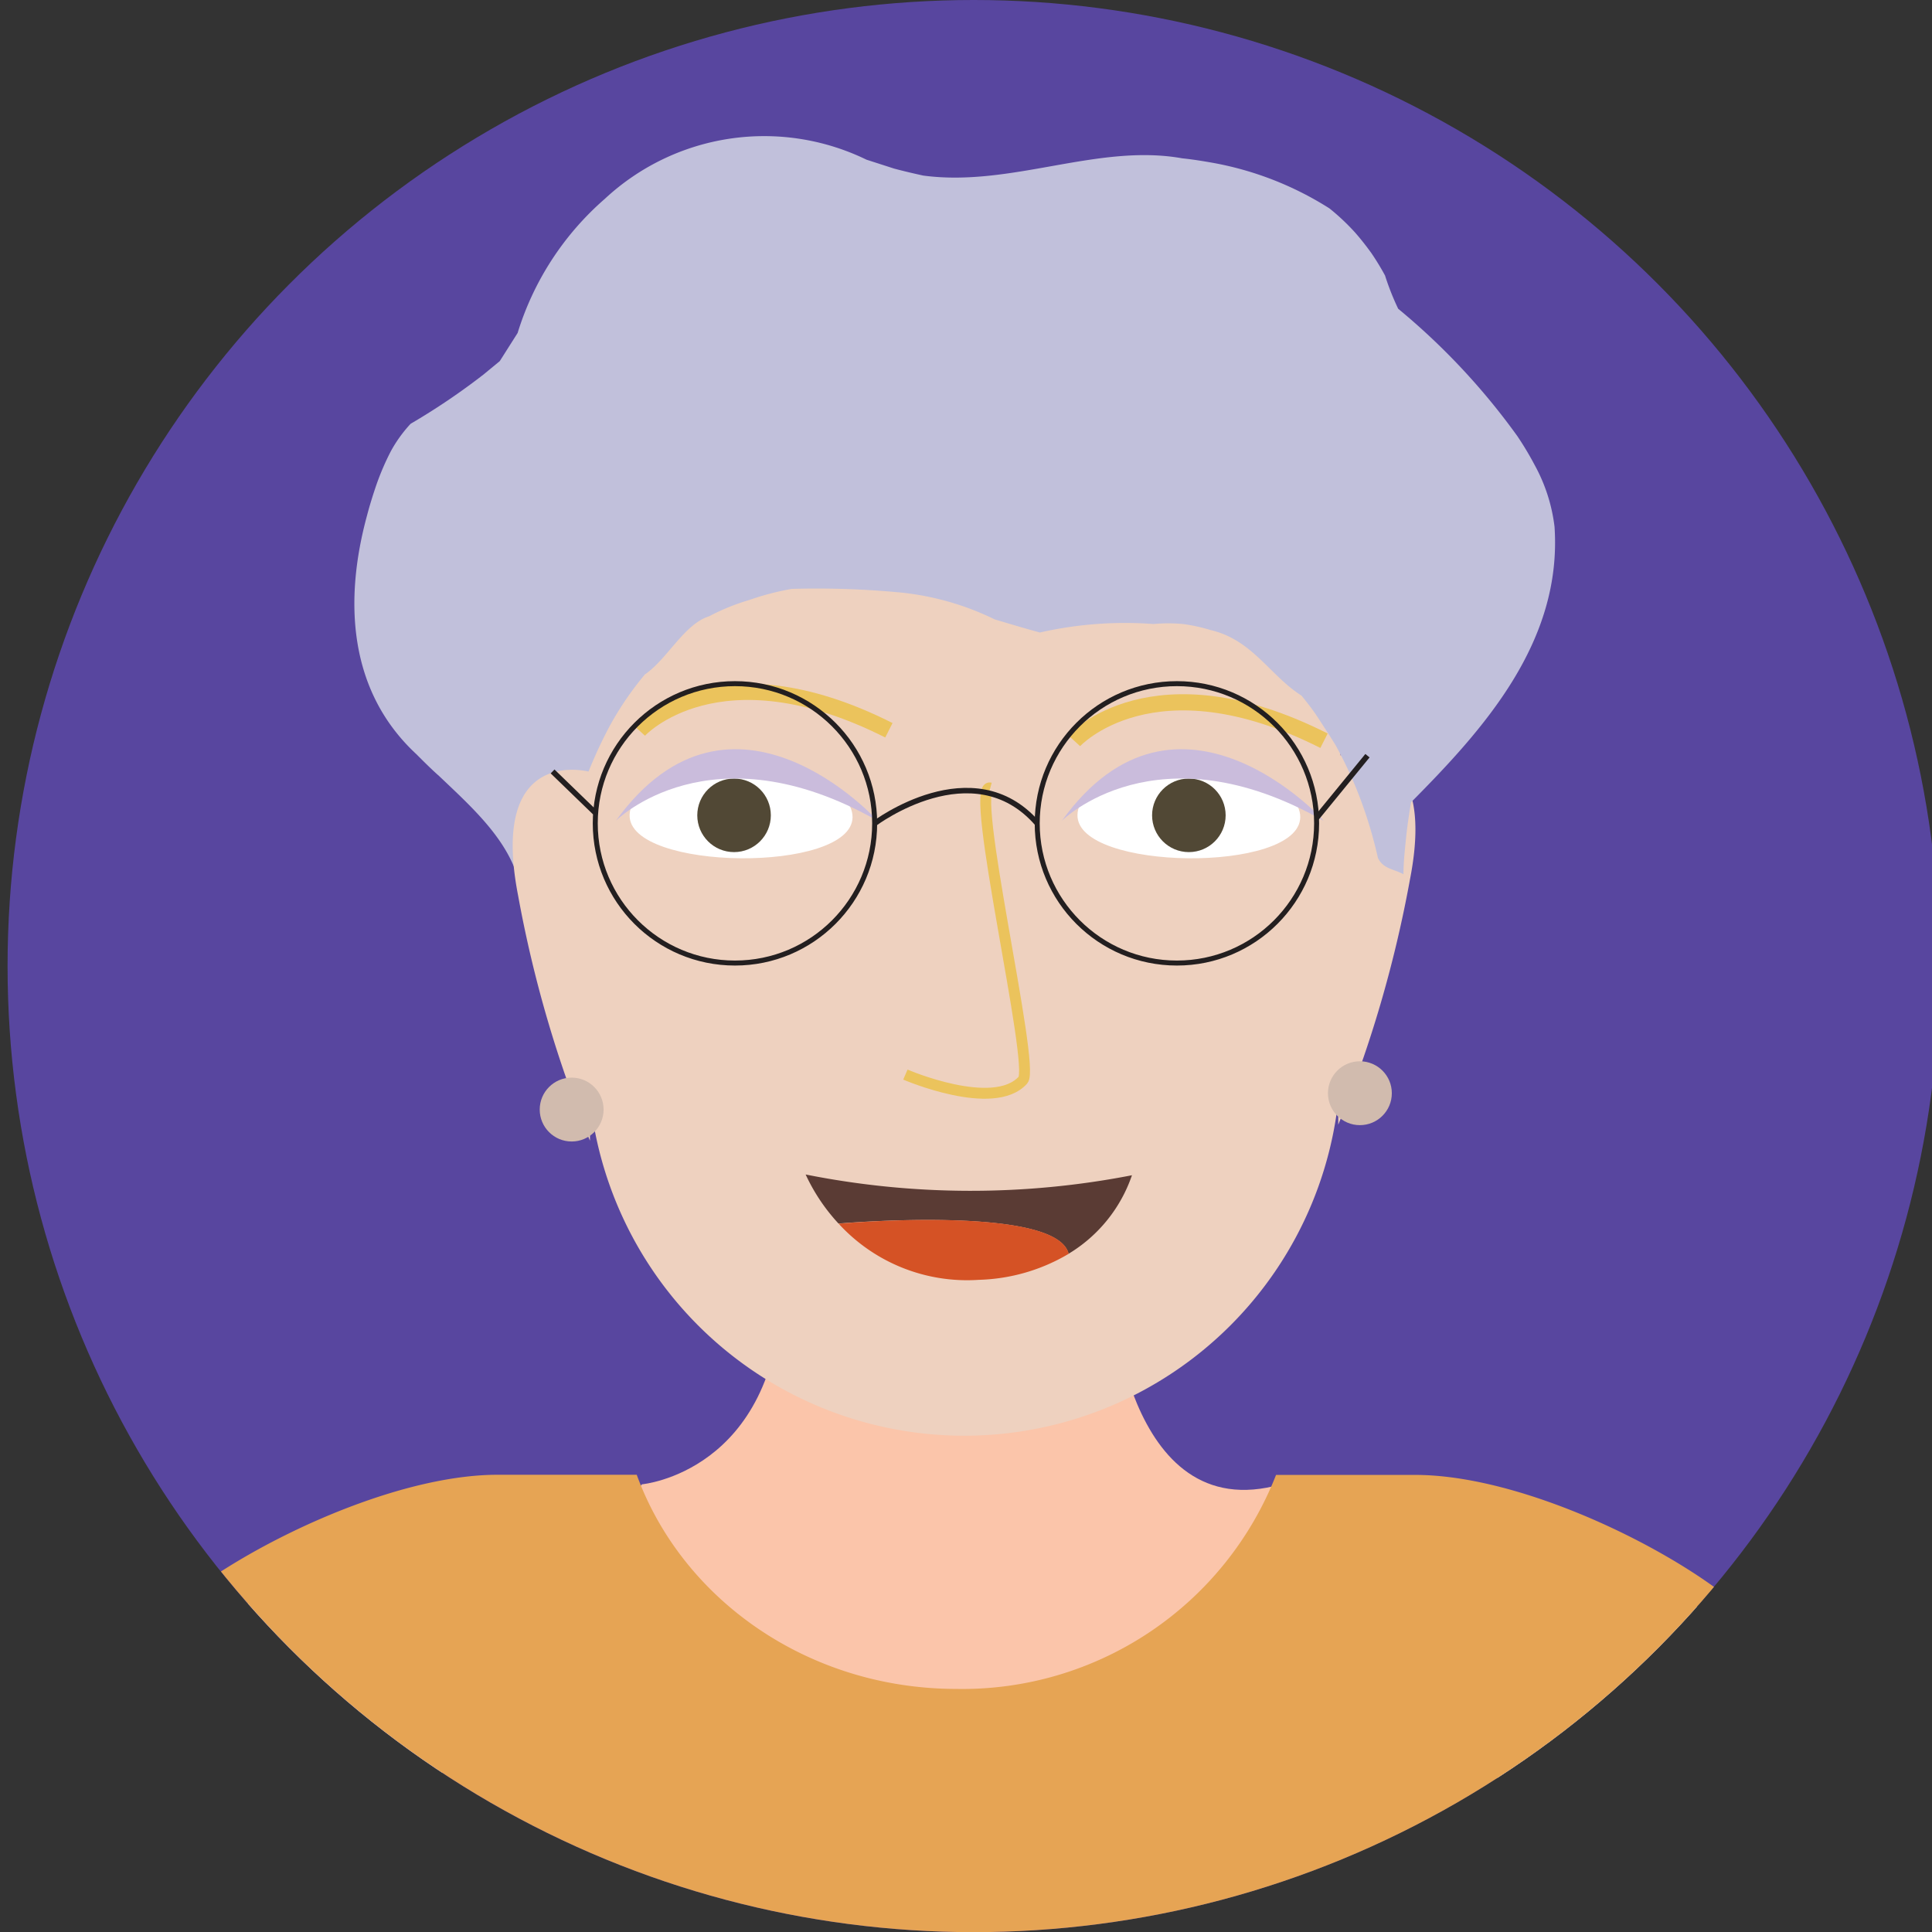 <svg id="Layer_1" data-name="Layer 1" xmlns="http://www.w3.org/2000/svg" xmlns:xlink="http://www.w3.org/1999/xlink" viewBox="0 0 127.65 127.65"><rect x="0" y="0" width="127.65" height="127.65" fill="#333333" stroke="none"/><defs><style>.cls-1,.cls-15,.cls-16{fill:none;}.cls-2{fill:#58469f;}.cls-3{clip-path:url(#clip-path);}.cls-10,.cls-11,.cls-4{fill:#eed1bf;}.cls-5{fill:#fbc5aa;}.cls-6{fill:#d8dcec;}.cls-7{fill:#fff;}.cls-8{fill:#514835;}.cls-9{fill:#cabcdc;}.cls-10,.cls-11{stroke:#ebc35c;}.cls-10,.cls-11,.cls-15,.cls-16{stroke-miterlimit:10;}.cls-10{stroke-width:0.72px;}.cls-11{stroke-width:1.07px;}.cls-12{fill:#5a3b34;}.cls-13{fill:#d55225;}.cls-14{fill:#c1c0db;}.cls-15,.cls-16{stroke:#231f20;}.cls-15{stroke-width:0.36px;}.cls-16{stroke-width:0.33px;}.cls-17{fill:#d1bbae;}.cls-18{fill:#e6a454;}.cls-19{fill:#0068ac;}</style><clipPath id="clip-path" transform="translate(0.51)"><circle class="cls-1" cx="63.83" cy="63.83" r="63.83"/></clipPath></defs><title>jenny</title><g id="Glavno_Besedilo" data-name="Glavno Besedilo"><circle class="cls-2" cx="64.33" cy="63.83" r="63.83"/><g class="cls-3"><path class="cls-4" d="M9,208.17S5.35,236.71,24.9,239.58V207.53Z" transform="translate(0.51)"/><path class="cls-4" d="M116.23,211.36s3.66,28.59-15.89,31.4v-32.1Z" transform="translate(0.51)"/><path class="cls-5" d="M41.91,98.07s8.85-.79,9.25-12.84H72.88s.89,15.8,11.25,12.84l-.94,9.08L62,116.73l-18.37-5.61L39.17,101Z" transform="translate(0.51)"/><path class="cls-6" d="M-.51,219.18l32-1.23V127.41s-7.38-37.5-18.73-17.16Q3.27,167.21-.51,219.18Z" transform="translate(0.51)"/><path class="cls-6" d="M127.71,219.18,95.76,218V127.41s7.39-37.5,18.75-17.15Q123.93,167.2,127.71,219.18Z" transform="translate(0.51)"/><path class="cls-4" d="M60.76,18.6h4.87A22.43,22.43,0,0,1,88.06,41V70A24.86,24.86,0,0,1,63.2,94.86h0A24.86,24.86,0,0,1,38.34,70V41.07A22.43,22.43,0,0,1,60.72,18.6Z" transform="translate(0.51)"/><path class="cls-7" d="M55.82,54c0-4-14.66-4.16-14.73-.15C41,57.56,55.76,57.71,55.82,54Z" transform="translate(0.51)"/><path class="cls-7" d="M85.4,54c0-4-14.66-4.16-14.72-.15C70.62,57.56,85.34,57.71,85.4,54Z" transform="translate(0.51)"/><circle class="cls-8" cx="48.5" cy="53.87" r="2.43"/><circle class="cls-8" cx="78.55" cy="53.87" r="2.43"/><path class="cls-9" d="M40.18,54.23s6.25-6.28,17.29,0C57.49,54.23,47.87,43.59,40.18,54.23Z" transform="translate(0.51)"/><path class="cls-9" d="M69.65,54.23s6.26-6.28,17.29,0C87,54.23,77.31,43.59,69.65,54.23Z" transform="translate(0.51)"/><path class="cls-10" d="M59.31,71s5.84,2.52,7.77.36c.83-.94-3.64-19.7-2.16-19.3" transform="translate(0.51)"/><path class="cls-11" d="M41.71,48.25s5.2-5.71,16.51,0" transform="translate(0.51)"/><path class="cls-11" d="M70.46,48.94s5.2-5.71,16.51,0" transform="translate(0.51)"/><path class="cls-12" d="M74.28,77.65a9.73,9.73,0,0,1-4.19,5.19c-.79-3.25-15.13-2-15.2-2a12.43,12.43,0,0,1-2.17-3.24A55.67,55.67,0,0,0,74.28,77.65Z" transform="translate(0.51)"/><path class="cls-13" d="M70.1,82.84h0a12.26,12.26,0,0,1-5.93,1.72,11.51,11.51,0,0,1-9.27-3.71S69.32,79.57,70.1,82.84Z" transform="translate(0.51)"/><polygon class="cls-12" points="55.41 80.85 55.41 80.85 55.41 80.85 55.41 80.85"/><path class="cls-4" d="M87.91,49.94s6.7-1.88,4.74,8.16a81,81,0,0,1-4.74,16.21Z" transform="translate(0.51)"/><path class="cls-14" d="M35.72,64.16c.16-1.5.37-3,.64-4.58a29.8,29.8,0,0,1,3.5-11.77,21.32,21.32,0,0,1,2.24-3.25c1.47-1,2.6-3.33,4.24-3.84A14.54,14.54,0,0,1,49,39.64a18,18,0,0,1,2.8-.73,58.57,58.57,0,0,1,7,.22,18.26,18.26,0,0,1,6.4,1.79c1,.3,2,.6,3,.87a25.39,25.39,0,0,1,7.5-.56,10.59,10.59,0,0,1,1.95,0,11.26,11.26,0,0,1,1.83.4c2.77.65,3.91,3,6,4.33.41.5.8,1,1.17,1.58s.71,1.08,1.08,1.69A26.89,26.89,0,0,1,89.45,53a29.28,29.28,0,0,1,1.08,3.68c.34.72,1,.72,1.69,1.08,0-.8.09-1.59.17-2.39s.2-1.58.33-2.36c4.76-4.8,10-10.57,9.48-18.21a11.24,11.24,0,0,0-1.31-4.07,20.73,20.73,0,0,0-1.15-1.92,44.82,44.82,0,0,0-7.87-8.41A17,17,0,0,1,91,18.2a17.44,17.44,0,0,0-.91-1.49c-.34-.47-.7-.93-1.08-1.36a14.75,14.75,0,0,0-1.68-1.58,21.49,21.49,0,0,0-7.64-3c-.72-.13-1.42-.24-2.09-.31-5.58-1-11.29,1.92-17.11,1.14-.64-.14-1.28-.29-1.92-.46l-1.83-.59a15.45,15.45,0,0,0-17.29,2.59A19.23,19.23,0,0,0,33.69,22l-1.18,1.86-1.08.89A44.55,44.55,0,0,1,26.62,28a9,9,0,0,0-1.31,1.82A17.2,17.2,0,0,0,24.37,32c-.23.67-.45,1.37-.63,2.06C22.23,39.6,22.46,45.62,27,49.83c.5.5,1,1,1.51,1.45C31,53.65,33.66,56,34,59.42l.87,3C35.12,63,35.41,63.59,35.72,64.16Z" transform="translate(0.51)"/><path class="cls-4" d="M38.47,51s-6.7-1.88-4.75,8.16a80.36,80.36,0,0,0,4.75,16.21Z" transform="translate(0.51)"/><path class="cls-15" d="M57.29,54.4s6.48-4.87,10.73,0" transform="translate(0.51)"/><line class="cls-15" x1="36.51" y1="50.97" x2="39.32" y2="53.69"/><line class="cls-15" x1="90.35" y1="49.93" x2="86.99" y2="54.04"/><circle class="cls-16" cx="48.56" cy="54.4" r="9.23"/><circle class="cls-16" cx="77.76" cy="54.4" r="9.23"/><circle class="cls-17" cx="37.77" cy="73.31" r="2.11"/><circle class="cls-17" cx="89.85" cy="72.23" r="2.11"/><path class="cls-4" d="M37.32,401.61s-9.79,8.88-18.19,8.71l34.91.25v-9Z" transform="translate(0.51)"/><path class="cls-18" d="M54,401.61v12.54H44.81v-3.57s-20.34,7.48-29.27,5.7c0,0-10.18-1.37,5.41-7C32.64,405.06,35,404.19,35,404.19" transform="translate(0.51)"/><path class="cls-4" d="M92.13,401.61s10.54,8.88,19,8.71l-34.91.25v-9Z" transform="translate(0.51)"/><path class="cls-18" d="M76.16,401.61v12.54h9.22v-3.57s20.34,7.48,29.27,5.7c0,0,10.18-1.37-5.41-7-11.69-4.22-14-5.09-14-5.09" transform="translate(0.51)"/><path class="cls-1" d="M26,200v-.28A1.31,1.31,0,0,0,26,200Z" transform="translate(0.51)"/><polygon class="cls-19" points="24.91 216.34 24.91 233.53 37.83 401.61 54.55 401.61 66.53 261.19 76.66 401.61 92.64 401.61 106.63 233.53 106.63 216.34 24.91 216.34"/><path class="cls-18" d="M114.85,110.33c-3,.36-6.63,4.66-10.07,15.41,0,3.09,1.75,23-4.43,31.9-1.34,14.06,3.82,48.42,5.55,62.83-34.91,29.31-80.51-3-81.82,2.88,1.69-14.21,4.13-51.88,2.83-65.76-6.9-9.58-6.48-32.27-6.48-32.27-3.41-10.43-7-14.65-9.95-15-7.28-.86,10.76-12.88,21.89-12.88h9.19c3,8.24,11.33,14.15,21.13,14.15A22.26,22.26,0,0,0,83.8,97.45H93C104.1,97.45,122.14,109.47,114.85,110.33Z" transform="translate(0.51)"/></g></g></svg>